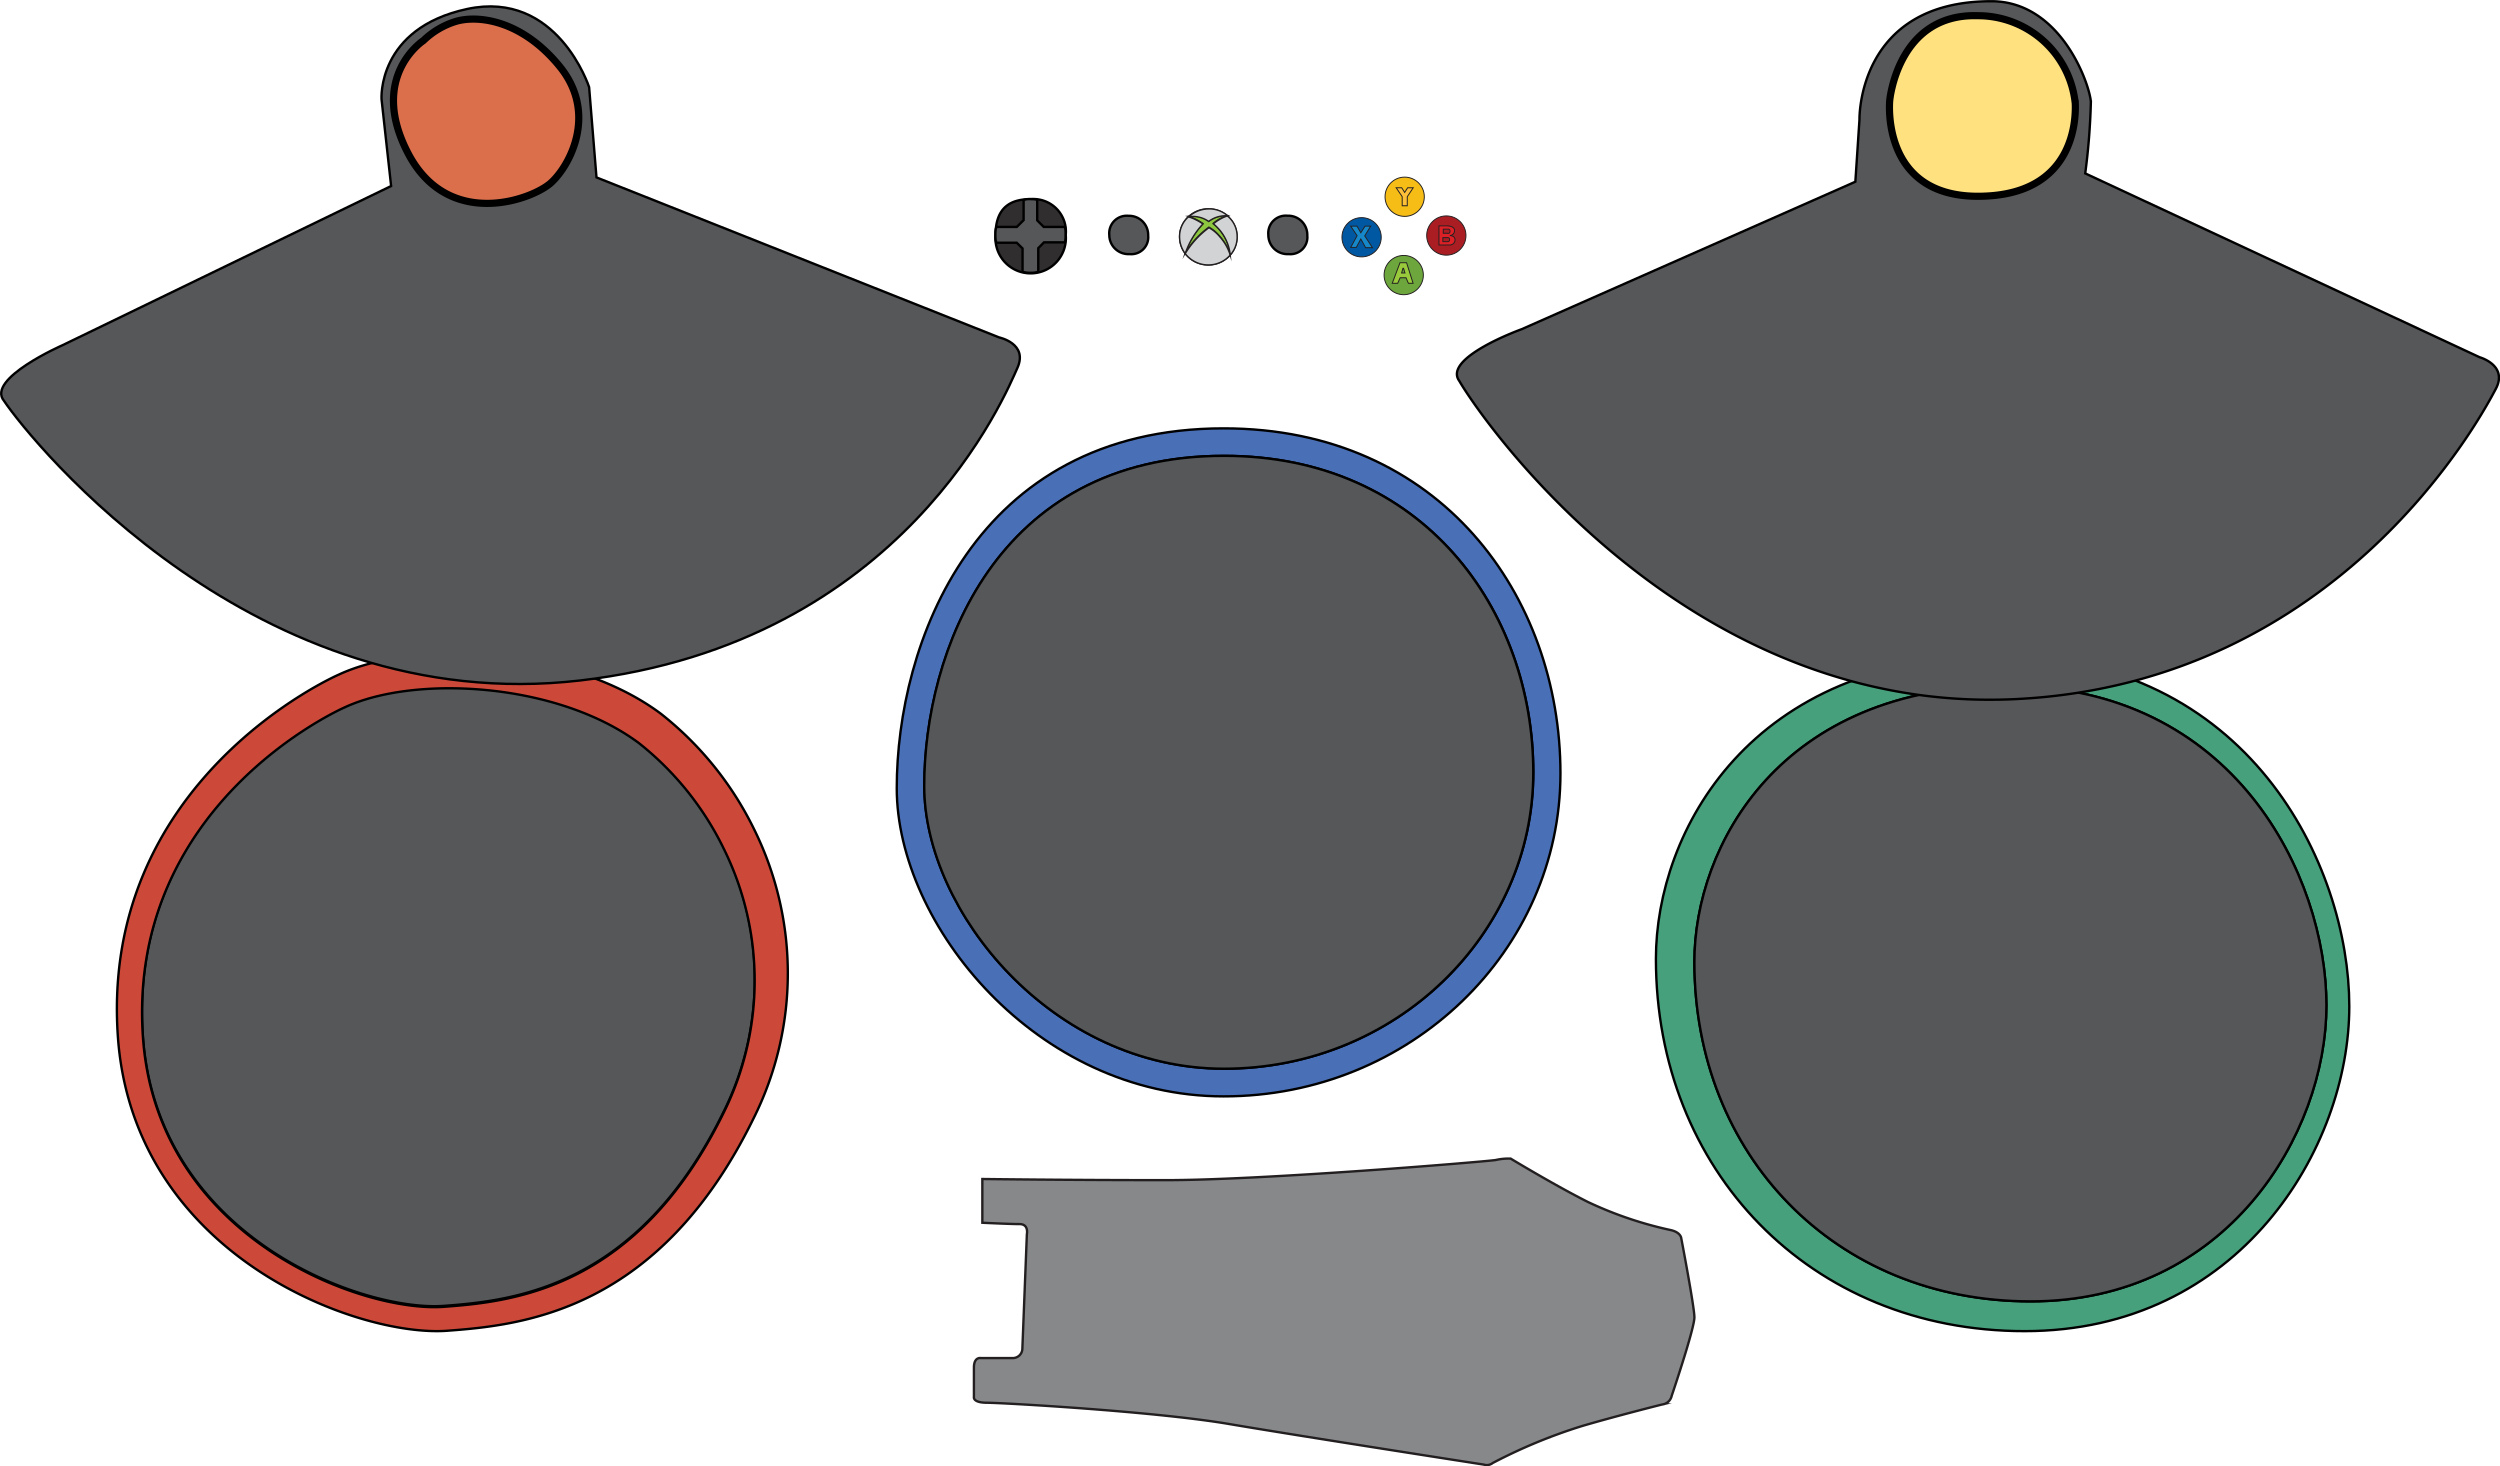 <svg id="_360GHDrum" data-name="360GHDrum" xmlns="http://www.w3.org/2000/svg" viewBox="0 0 261.11 153.14"><defs><style>.cls-1{fill:#565759;}.cls-1,.cls-2,.cls-3,.cls-4,.cls-5,.cls-6,.cls-7{stroke:#000;}.cls-1,.cls-10,.cls-11,.cls-12,.cls-13,.cls-14,.cls-15,.cls-16,.cls-17,.cls-18,.cls-19,.cls-2,.cls-3,.cls-4,.cls-5,.cls-6,.cls-7,.cls-8,.cls-9{stroke-miterlimit:10;}.cls-1,.cls-2,.cls-3,.cls-4,.cls-5,.cls-8{stroke-width:0.25px;}.cls-2{fill:#302e2f;}.cls-3{fill:#cc493a;}.cls-4{fill:#496fb6;}.cls-5{fill:#46a07c;}.cls-6{fill:#db6f4b;}.cls-6,.cls-7{stroke-width:0.75px;}.cls-7{fill:#ffe17f;}.cls-8{fill:#86888a;}.cls-10,.cls-11,.cls-12,.cls-13,.cls-14,.cls-15,.cls-16,.cls-17,.cls-18,.cls-19,.cls-8,.cls-9{stroke:#231f20;}.cls-9{fill:#6ca63c;}.cls-10,.cls-11,.cls-12,.cls-13,.cls-14,.cls-15,.cls-16,.cls-9{stroke-width:0.1px;}.cls-10{fill:#0058a3;}.cls-11{fill:#f6bd17;}.cls-12{fill:#aa1e23;}.cls-13{fill:#1687c9;}.cls-14{fill:#febf38;}.cls-15{fill:#99ca3c;}.cls-16{fill:#dd1f26;}.cls-17{fill:none;}.cls-17,.cls-18,.cls-19{stroke-width:0.15px;}.cls-18{fill:#8dc63f;}.cls-19{fill:#d1d3d4;}</style></defs><path class="cls-1" d="M136.62,33.3a1.77,1.77,0,0,0,1.94-1.94,2,2,0,0,0-2.07-2.07,1.83,1.83,0,0,0-2,2A2,2,0,0,0,136.62,33.3Z" transform="translate(-2.02 -6.76)"/><path class="cls-1" d="M120,33.3a1.77,1.77,0,0,0,1.94-1.94,2,2,0,0,0-2.06-2.06,1.83,1.83,0,0,0-2,2A2,2,0,0,0,120,33.3Z" transform="translate(-2.02 -6.76)"/><path class="cls-2" d="M106,31.3a3.68,3.68,0,1,0,7.33,0,3.4,3.4,0,0,0-3.69-3.74C107.63,27.56,106,28.38,106,31.3Z" transform="translate(-2.02 -6.76)"/><path class="cls-1" d="M110.46,35.14l0-2.46.6-.61h2.19a3.46,3.46,0,0,0,.06-.77,3.32,3.32,0,0,0-.06-.84h-2.22l-.68-.68V27.65s-.08-.09-.64-.09a1.74,1.74,0,0,0-.78.09v2.1l-.71.71h-2.11s-.13.11-.13.84.13.81.13.81h2.1l.61.6,0,2.43a2.58,2.58,0,0,0,.88.11A2.12,2.12,0,0,0,110.46,35.14Z" transform="translate(-2.02 -6.76)"/><path class="cls-1" d="M38,80.54s-23.15,10.1-21,35.11c1.86,20.51,23,28.12,31.38,27.5,7.3-.54,20.24-1.91,29.21-20.26a31,31,0,0,0,.07-27.53,31.72,31.72,0,0,0-8.93-11.09C60.18,77.9,45.27,77.13,38,80.54Z" transform="translate(-2.02 -6.76)"/><path class="cls-3" d="M80.82,93.45a34.73,34.73,0,0,0-9.77-12.14c-9.36-7-25.68-7.82-33.67-4.08,0,0-25.33,11-23,38.43,2,22.44,25.16,30.77,34.34,30.09,8-.59,22.16-2.08,32-22.17A33.89,33.89,0,0,0,80.82,93.45ZM77.59,123c-9,18.35-21.91,19.71-29.21,20.25-8.39.63-29.52-7-31.38-27.49-2.18-25,21-35.11,21-35.11,7.3-3.42,22.21-2.64,30.76,3.73A31.78,31.78,0,0,1,77.66,95.5,31,31,0,0,1,77.59,123Z" transform="translate(-2.02 -6.76)"/><path class="cls-4" d="M129.82,51.5c-26.11,0-34.14,22.58-34.14,37.59,0,14.27,14.6,32.18,34.14,32.18S165,106,165,87.54,152.52,51.5,129.82,51.5Zm.05,66.88c-17.93,0-31.31-16.43-31.31-29.52,0-13.77,7.36-34.49,31.31-34.49,20.83,0,32.3,16.15,32.3,33.06S147.8,118.38,129.87,118.38Z" transform="translate(-2.02 -6.76)"/><path class="cls-1" d="M129.86,118.38c-17.93,0-31.31-16.43-31.31-29.52,0-13.77,7.36-34.49,31.31-34.49,20.83,0,32.3,16.15,32.3,33.06S147.79,118.38,129.86,118.38Z" transform="translate(-2.02 -6.76)"/><path class="cls-5" d="M210.8,75.28c-26,0-35.83,18.36-35.83,31.62,0,22.07,16.06,38.89,38.51,38.89s33.91-19.12,33.91-33.92S236.81,75.28,210.8,75.28Zm3.3,67.4c-20.46,0-35.11-15.34-35.11-35.46,0-12.09,8.95-28.83,32.67-28.83S245,98.27,245,111.76,234.56,142.68,214.1,142.68Z" transform="translate(-2.02 -6.76)"/><path class="cls-1" d="M214.1,142.68c-20.46,0-35.11-15.34-35.11-35.46,0-12.09,8.95-28.83,32.67-28.83S245,98.27,245,111.76,234.56,142.68,214.1,142.68Z" transform="translate(-2.02 -6.76)"/><path class="cls-1" d="M42.87,26.19l-1-9.06s-.51-7.39,8.93-9.43,12.75,8.16,12.75,8.16l.77,9.43L106.37,42s3.06.64,1.91,3.19S96.55,73.88,62.63,77.83,5.38,53,2.44,48.63c-1.91-2.3,6.12-5.82,6.12-5.82Z" transform="translate(-2.02 -6.76)"/><path class="cls-1" d="M219.81,24.87,261,44.07s3,.84,1.69,3.31-16.1,30.77-50.21,32.4-55.42-28.72-58.05-33.24c-1.75-2.42,6.5-5.39,6.5-5.39l34.87-15.41.43-6.48S195.94,6.89,210,6.89c7.21,0,10.24,8.54,10.4,10.5A69.38,69.38,0,0,1,219.81,24.87Z" transform="translate(-2.02 -6.76)"/><path class="cls-6" d="M46.24,11s-5.8,3.76-1.59,11.79,12.94,4.85,14.92,3.06,4.91-7.26.89-12.17S51.85,8.33,49.62,9A8.43,8.43,0,0,0,46.24,11Z" transform="translate(-2.02 -6.76)"/><path class="cls-7" d="M199.39,17.26s-1,10,9.2,10,10.24-8.16,10.18-9.69A10.22,10.22,0,0,0,208.59,8.4C200.21,8.14,199.39,17.26,199.39,17.26Z" transform="translate(-2.02 -6.76)"/><path class="cls-8" d="M104.62,129.9v4.57s2.9.14,3.89.14.76,1.06.76,1.06l-.47,11.93a1,1,0,0,1-1.08,1h-3.27s-.71-.14-.71,1v3.08s-.14.59,1.38.59,17.49.9,25.21,2.21S157,159.73,157,159.73a1,1,0,0,0,.93-.17,55.62,55.62,0,0,1,9.33-3.86c3.69-1.08,8.36-2.25,8.36-2.25a1.15,1.15,0,0,0,1-.91c.32-.94,2.37-7.08,2.37-8.19s-1.38-8.3-1.38-8.3-.06-.59-1.11-.82a40,40,0,0,1-8.63-2.93c-3.48-1.75-8.07-4.53-8.07-4.53a6.13,6.13,0,0,0-1.58.15c-1.46.2-24.33,2.1-34.47,2.1S104.62,129.9,104.62,129.9Z" transform="translate(-2.02 -6.76)"/><circle class="cls-9" cx="146.61" cy="28.73" r="2.05"/><circle class="cls-10" cx="142.21" cy="24.78" r="2.05"/><circle class="cls-11" cx="146.71" cy="20.55" r="2.05"/><circle class="cls-12" cx="151.06" cy="24.6" r="2.05"/><polygon class="cls-13" points="141.07 23.62 141.73 23.62 142.13 24.31 142.57 23.62 143.16 23.62 142.54 24.64 143.35 25.87 142.63 25.87 142.13 24.96 141.66 25.84 141.07 25.84 141.74 24.62 141.07 23.62"/><polygon class="cls-14" points="145.82 19.61 146.45 20.54 146.45 21.49 146.98 21.49 146.98 20.55 147.6 19.61 147.02 19.61 146.71 20.1 146.4 19.61 145.82 19.61"/><path class="cls-15" d="M148.93,34.2h-.69l-.81,2.15H148l.26-.58h.61l.25.58h.49Zm-.52,1.07.14-.49h.06l.15.49Z" transform="translate(-2.02 -6.76)"/><path class="cls-16" d="M153.44,31.36a.51.51,0,0,0,.5-.53c0-.52-.89-.48-.89-.48h-.74v2h1.16a.54.54,0,0,0,.52-.53C154,31.36,153.44,31.36,153.44,31.36Zm-.2.64h-.52v-.42h.55s.15,0,.15.21A.19.19,0,0,1,153.24,32Zm0-.88h-.48v-.43h.48a.19.19,0,0,1,.22.21A.19.19,0,0,1,153.2,31.12Z" transform="translate(-2.02 -6.76)"/><ellipse class="cls-17" cx="126.2" cy="24.74" rx="3" ry="2.93"/><path class="cls-18" d="M126.91,29.35a3.84,3.84,0,0,0-.76,0h0a5.85,5.85,0,0,1,1.51.76,8.28,8.28,0,0,0-1.85,3.09h0a9.21,9.21,0,0,1,2.47-2.71,3.85,3.85,0,0,1,1.13.95,5.17,5.17,0,0,1,1.09,1.91h0a4.77,4.77,0,0,0-1.76-3.26,4.33,4.33,0,0,1,1.46-.82h0a2.37,2.37,0,0,0-.55,0" transform="translate(-2.02 -6.76)"/><path class="cls-18" d="M126.91,29.35a2.32,2.32,0,0,1,1.36.51,2.83,2.83,0,0,1,1.39-.57" transform="translate(-2.02 -6.76)"/><path class="cls-19" d="M126.15,29.4a2.74,2.74,0,0,0-.93,2.11,2.91,2.91,0,0,0,.59,1.74,8.52,8.52,0,0,1,1.85-3.1A6.07,6.07,0,0,0,126.15,29.4Z" transform="translate(-2.02 -6.76)"/><path class="cls-19" d="M128.29,30.54a9.34,9.34,0,0,0-2.48,2.71,3.05,3.05,0,0,0,4.7.15,5.09,5.09,0,0,0-1.09-1.91A4,4,0,0,0,128.29,30.54Z" transform="translate(-2.02 -6.76)"/><path class="cls-19" d="M130.21,29.31a4.48,4.48,0,0,0-1.46.83,4.81,4.81,0,0,1,1.76,3.26,2.79,2.79,0,0,0,.72-2A2.73,2.73,0,0,0,130.21,29.31Z" transform="translate(-2.02 -6.76)"/><path class="cls-19" d="M128.26,29.89a2.86,2.86,0,0,1,2-.58,2.89,2.89,0,0,0-2-.73,3.1,3.1,0,0,0-2.08.82A2.87,2.87,0,0,1,128.26,29.89Z" transform="translate(-2.02 -6.76)"/></svg>